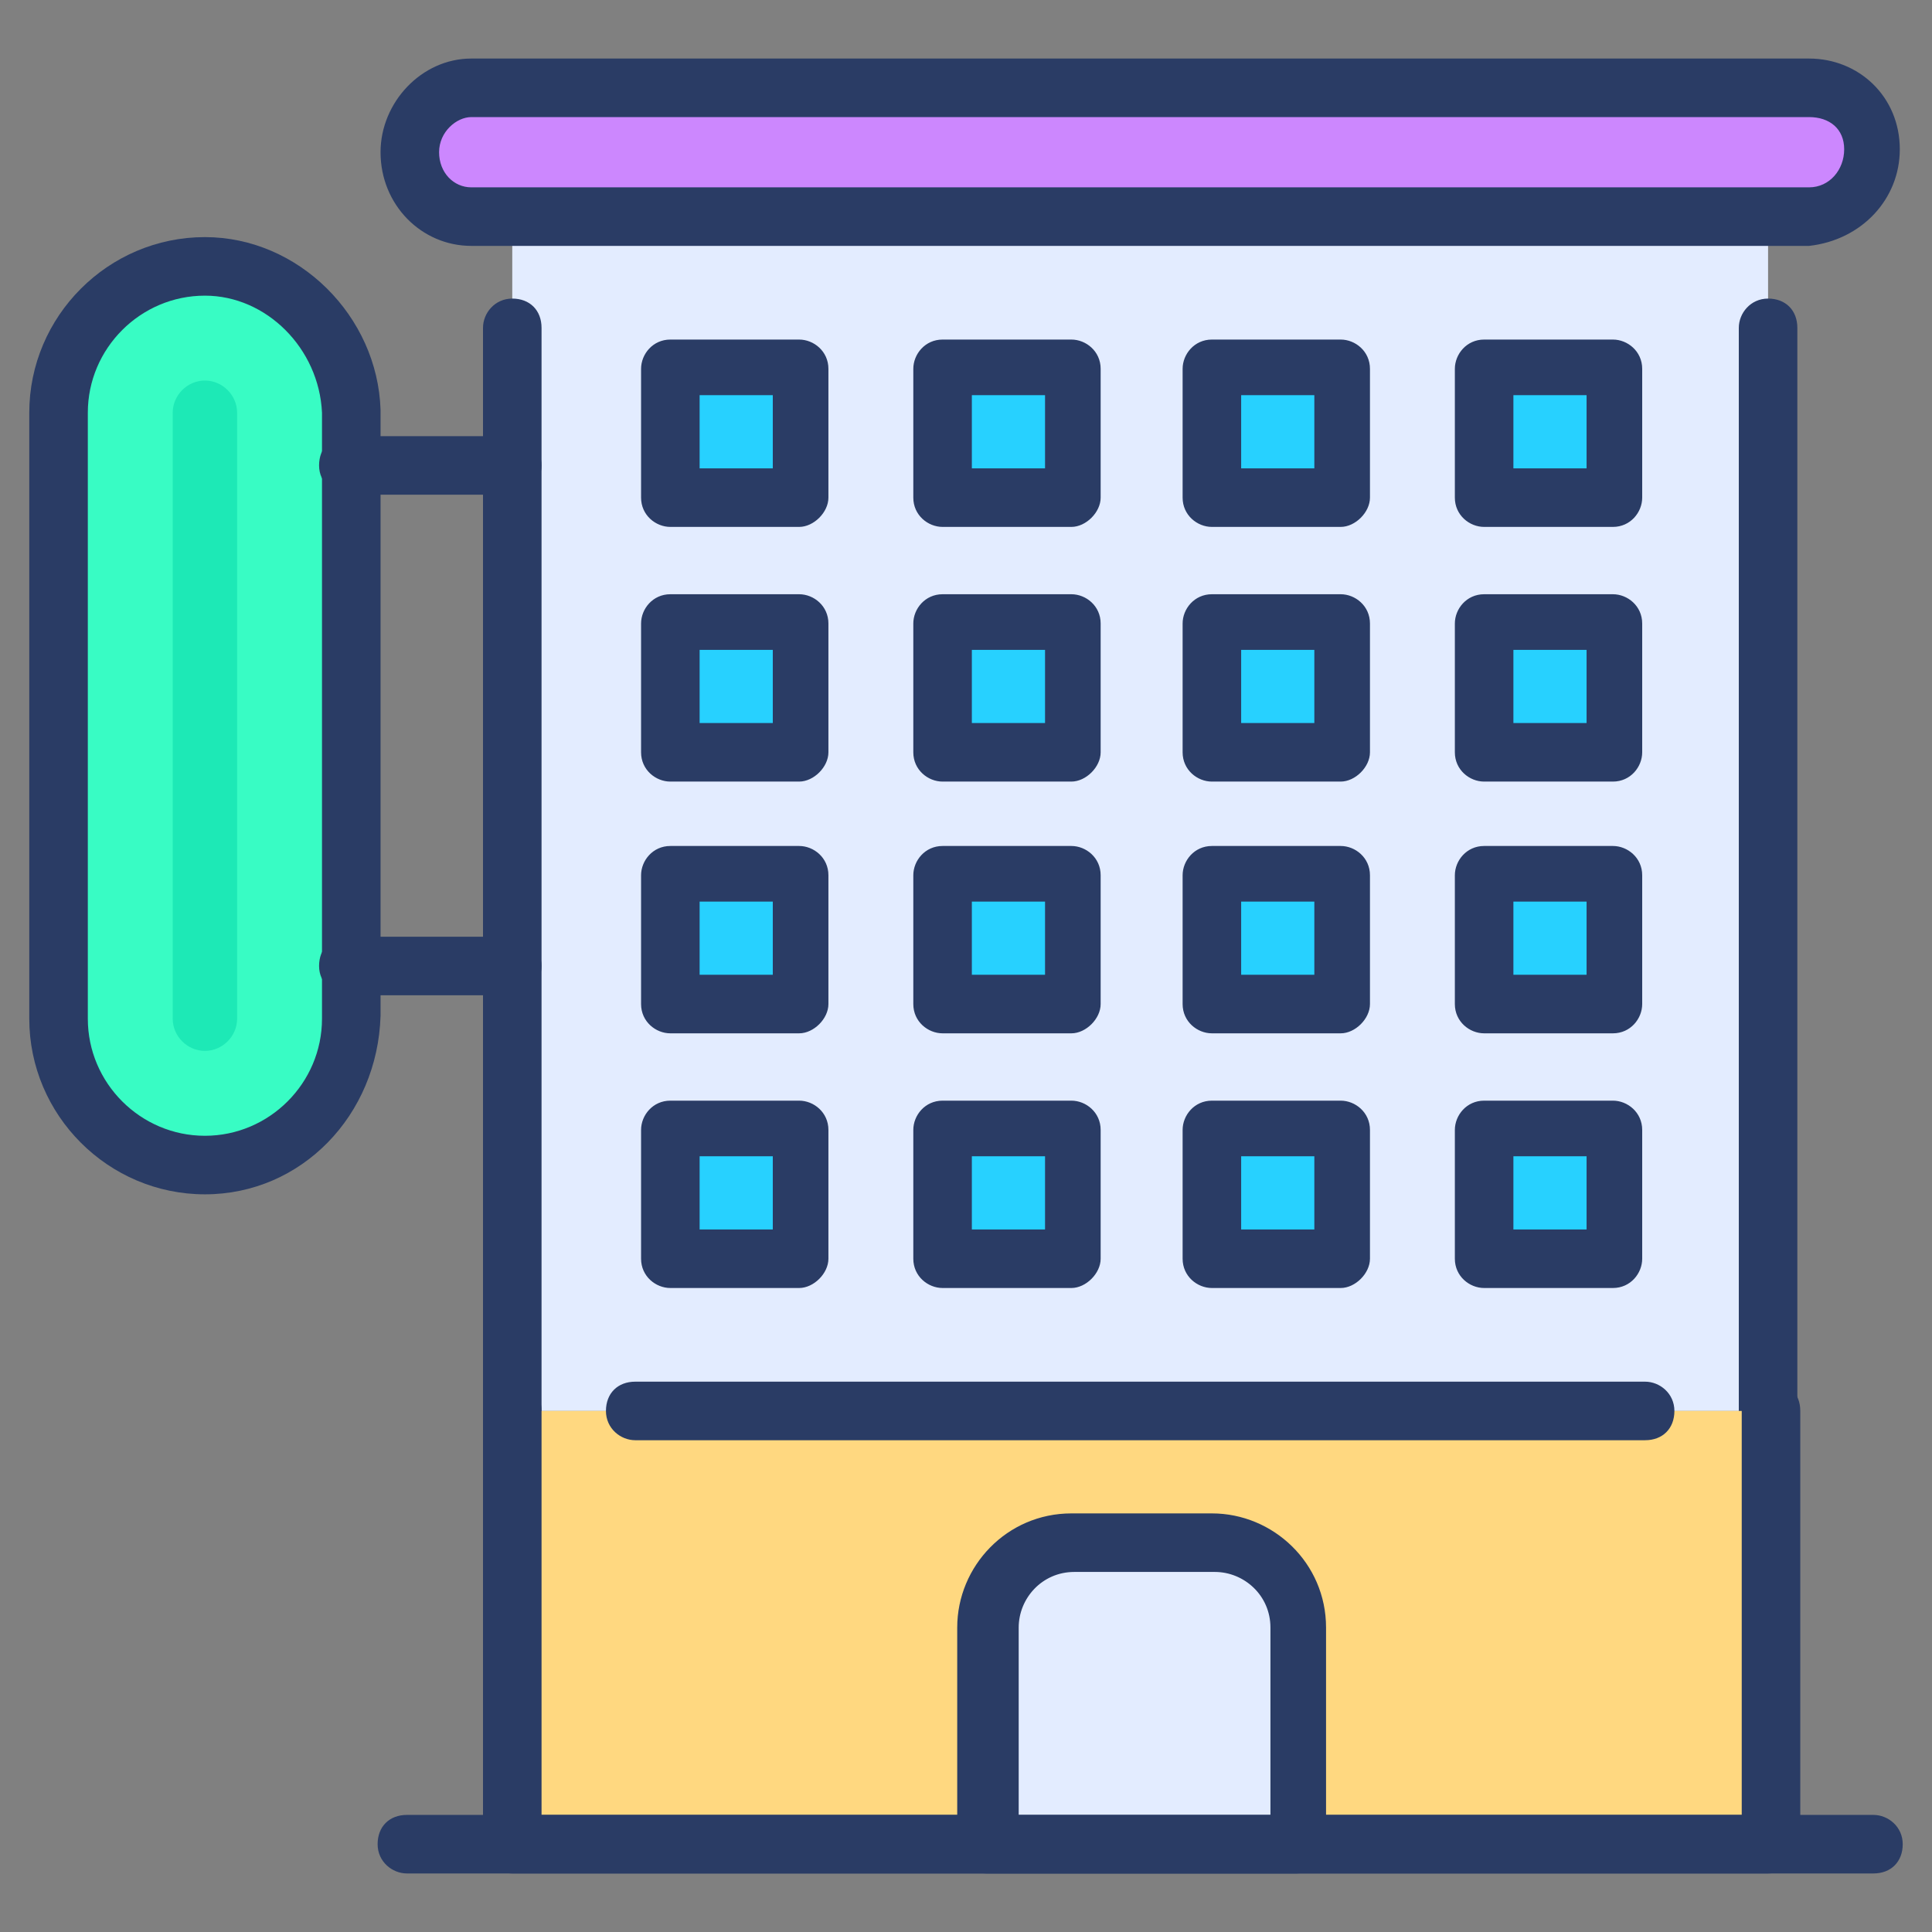 <svg id="Layer_1" height="512" viewBox="0 0 66 66" width="512" xmlns="http://www.w3.org/2000/svg"><rect x="0" y="0" width="66" height="66" fill="#808080" stroke="none"/><g><g><path d="m17.5 7.3h42.9v40.9h-42.9z" fill="#e3ecff"/></g><g><path d="m17.5 49.2c-.5 0-1-.4-1-1v-37c0-.5.4-1 1-1s1 .4 1 1v37c0 .5-.5 1-1 1z" fill="#2a3c65"/></g><g><path d="m60.4 49.2c-.5 0-1-.4-1-1v-37c0-.5.4-1 1-1s1 .4 1 1v37c0 .5-.4 1-1 1z" fill="#2a3c65"/></g><g><path d="m63.9 5.1c0-1.2-.9-2.1-2.1-2.1h-45.7c-1.1 0-2.1 1-2.1 2.2 0 1.2.9 2.2 2.1 2.2h45.7c1.2-.1 2.1-1.1 2.1-2.3z" fill="#cc87fe"/></g><g><path d="m61.8 8.4h-45.7c-1.7 0-3.1-1.4-3.1-3.2 0-1.7 1.4-3.2 3.1-3.2h45.7c1.7 0 3.1 1.3 3.1 3.1 0 1.7-1.3 3.1-3.1 3.3.1 0 .1 0 0 0zm-45.7-4.4c-.5 0-1.1.5-1.1 1.2s.5 1.2 1.1 1.2h45.7c.7 0 1.2-.6 1.2-1.3s-.5-1.1-1.2-1.1z" fill="#2a3c65"/></g><g><path d="m17.5 48.2h42.9v14.8h-42.9z" fill="#ffd880"/></g><g><path d="m60.4 64h-42.9c-.5 0-1-.4-1-1v-14.8c0-.5.4-1 1-1s1 .4 1 1v13.8h41v-13.8c0-.5.4-1 1-1s1 .4 1 1v14.8c-.1.5-.5 1-1.1 1z" fill="#2a3c65"/></g><g><path d="m56.2 49.2h-34.5c-.5 0-1-.4-1-1s.4-1 1-1h34.5c.5 0 1 .4 1 1s-.4 1-1 1z" fill="#2a3c65"/></g><g><path d="m44.3 55.6v7.4h-10.6v-7.4c0-1.6 1.3-2.9 2.9-2.9h4.8c1.6 0 2.9 1.3 2.9 2.9z" fill="#e3ecff"/></g><g><path d="m44.3 64h-10.6c-.5 0-1-.4-1-1v-7.4c0-2.1 1.7-3.9 3.9-3.9h4.8c2.1 0 3.9 1.7 3.9 3.9v7.4c0 .5-.5 1-1 1zm-9.6-2h8.7v-6.4c0-1.1-.9-1.9-1.9-1.9h-4.8c-1.1 0-1.9.9-1.9 1.9v6.4z" fill="#2a3c65"/></g><g><g><path d="m22.9 12.6h4.4v4.4h-4.4z" fill="#27d1ff"/><path d="m27.3 18h-4.4c-.5 0-1-.4-1-1v-4.4c0-.5.4-1 1-1h4.4c.5 0 1 .4 1 1v4.4c0 .5-.5 1-1 1zm-3.4-2h2.5v-2.5h-2.5z" fill="#2a3c65"/></g><g><path d="m22.9 21.3h4.4v4.4h-4.4z" fill="#27d1ff"/><path d="m27.3 26.7h-4.4c-.5 0-1-.4-1-1v-4.4c0-.5.4-1 1-1h4.4c.5 0 1 .4 1 1v4.4c0 .5-.5 1-1 1zm-3.4-2h2.5v-2.5h-2.5z" fill="#2a3c65"/></g><g><path d="m22.9 29.9h4.4v4.4h-4.4z" fill="#27d1ff"/><path d="m27.3 35.3h-4.4c-.5 0-1-.4-1-1v-4.4c0-.5.4-1 1-1h4.4c.5 0 1 .4 1 1v4.4c0 .5-.5 1-1 1zm-3.4-2h2.5v-2.5h-2.5z" fill="#2a3c65"/></g><g><path d="m22.9 38.6h4.4v4.4h-4.4z" fill="#27d1ff"/><path d="m27.3 44h-4.4c-.5 0-1-.4-1-1v-4.4c0-.5.4-1 1-1h4.4c.5 0 1 .4 1 1v4.4c0 .5-.5 1-1 1zm-3.4-2h2.5v-2.5h-2.5z" fill="#2a3c65"/></g><g><path d="m32.2 12.6h4.4v4.4h-4.4z" fill="#27d1ff"/><path d="m36.6 18h-4.4c-.5 0-1-.4-1-1v-4.4c0-.5.4-1 1-1h4.4c.5 0 1 .4 1 1v4.4c0 .5-.5 1-1 1zm-3.4-2h2.5v-2.5h-2.5z" fill="#2a3c65"/></g><g><path d="m32.2 21.3h4.4v4.4h-4.4z" fill="#27d1ff"/><path d="m36.6 26.7h-4.4c-.5 0-1-.4-1-1v-4.4c0-.5.4-1 1-1h4.4c.5 0 1 .4 1 1v4.4c0 .5-.5 1-1 1zm-3.4-2h2.5v-2.5h-2.5z" fill="#2a3c65"/></g><g><path d="m32.2 29.9h4.4v4.4h-4.4z" fill="#27d1ff"/><path d="m36.6 35.3h-4.4c-.5 0-1-.4-1-1v-4.4c0-.5.4-1 1-1h4.4c.5 0 1 .4 1 1v4.4c0 .5-.5 1-1 1zm-3.4-2h2.5v-2.5h-2.5z" fill="#2a3c65"/></g><g><path d="m32.2 38.6h4.4v4.4h-4.4z" fill="#27d1ff"/><path d="m36.6 44h-4.4c-.5 0-1-.4-1-1v-4.4c0-.5.4-1 1-1h4.4c.5 0 1 .4 1 1v4.4c0 .5-.5 1-1 1zm-3.4-2h2.5v-2.5h-2.5z" fill="#2a3c65"/></g><g><path d="m41.4 12.6h4.4v4.4h-4.4z" fill="#27d1ff"/><path d="m45.8 18h-4.4c-.5 0-1-.4-1-1v-4.4c0-.5.4-1 1-1h4.4c.5 0 1 .4 1 1v4.4c0 .5-.5 1-1 1zm-3.4-2h2.5v-2.5h-2.5z" fill="#2a3c65"/></g><g><path d="m41.4 21.3h4.4v4.4h-4.4z" fill="#27d1ff"/><path d="m45.8 26.7h-4.4c-.5 0-1-.4-1-1v-4.4c0-.5.4-1 1-1h4.4c.5 0 1 .4 1 1v4.4c0 .5-.5 1-1 1zm-3.4-2h2.5v-2.5h-2.5z" fill="#2a3c65"/></g><g><path d="m41.4 29.9h4.4v4.4h-4.4z" fill="#27d1ff"/><path d="m45.8 35.3h-4.4c-.5 0-1-.4-1-1v-4.4c0-.5.4-1 1-1h4.4c.5 0 1 .4 1 1v4.4c0 .5-.5 1-1 1zm-3.4-2h2.5v-2.5h-2.5z" fill="#2a3c65"/></g><g><path d="m41.4 38.6h4.4v4.4h-4.4z" fill="#27d1ff"/><path d="m45.8 44h-4.4c-.5 0-1-.4-1-1v-4.4c0-.5.4-1 1-1h4.4c.5 0 1 .4 1 1v4.4c0 .5-.5 1-1 1zm-3.4-2h2.5v-2.5h-2.5z" fill="#2a3c65"/></g><g><path d="m50.7 12.6h4.4v4.4h-4.4z" fill="#27d1ff"/><path d="m55.1 18h-4.4c-.5 0-1-.4-1-1v-4.4c0-.5.4-1 1-1h4.4c.5 0 1 .4 1 1v4.4c0 .5-.4 1-1 1zm-3.4-2h2.5v-2.5h-2.5z" fill="#2a3c65"/></g><g><path d="m50.7 21.3h4.4v4.4h-4.4z" fill="#27d1ff"/><path d="m55.1 26.7h-4.4c-.5 0-1-.4-1-1v-4.4c0-.5.4-1 1-1h4.4c.5 0 1 .4 1 1v4.4c0 .5-.4 1-1 1zm-3.4-2h2.5v-2.5h-2.5z" fill="#2a3c65"/></g><g><path d="m50.7 29.9h4.4v4.4h-4.4z" fill="#27d1ff"/><path d="m55.1 35.3h-4.4c-.5 0-1-.4-1-1v-4.4c0-.5.4-1 1-1h4.4c.5 0 1 .4 1 1v4.4c0 .5-.4 1-1 1zm-3.4-2h2.5v-2.5h-2.5z" fill="#2a3c65"/></g><g><path d="m50.7 38.6h4.4v4.4h-4.4z" fill="#27d1ff"/><path d="m55.1 44h-4.4c-.5 0-1-.4-1-1v-4.4c0-.5.4-1 1-1h4.4c.5 0 1 .4 1 1v4.4c0 .5-.4 1-1 1zm-3.4-2h2.5v-2.5h-2.5z" fill="#2a3c65"/></g></g><g><path d="m7 9.1c-2.7 0-5 2.2-5 5v20.7c0 2.7 2.2 5 5 5 2.7 0 5-2.2 5-5v-20.7c-.1-2.7-2.3-5-5-5z" fill="#38fcc4"/></g><g><path d="m7 35.9c-.6 0-1.1-.5-1.1-1.1v-20.7c0-.6.5-1.1 1.1-1.1s1.1.5 1.1 1.1v20.7c0 .6-.5 1.1-1.1 1.1z" fill="#1de9b6"/></g><g><path d="m7 40.8c-3.3 0-6-2.7-6-6v-20.7c0-3.3 2.7-6 6-6 3.2 0 5.9 2.7 6 5.9v20.7c-.1 3.4-2.7 6.1-6 6.1zm0-30.7c-2.2 0-4 1.8-4 4v20.7c0 2.2 1.8 4 4 4s4-1.8 4-4v-20.7c-.1-2.2-1.9-4-4-4z" fill="#2a3c65"/></g><g><path d="m17.5 16.9h-5.6c-.5 0-1-.4-1-1s.4-1 1-1h5.6c.5 0 1 .4 1 1s-.5 1-1 1z" fill="#2a3c65"/></g><g><path d="m17.5 34h-5.6c-.5 0-1-.4-1-1s.4-1 1-1h5.6c.5 0 1 .4 1 1s-.5 1-1 1z" fill="#2a3c65"/></g><g><path d="m64 64h-50.1c-.5 0-1-.4-1-1s.4-1 1-1h50.1c.5 0 1 .4 1 1s-.4 1-1 1z" fill="#2a3c65"/></g></g></svg>